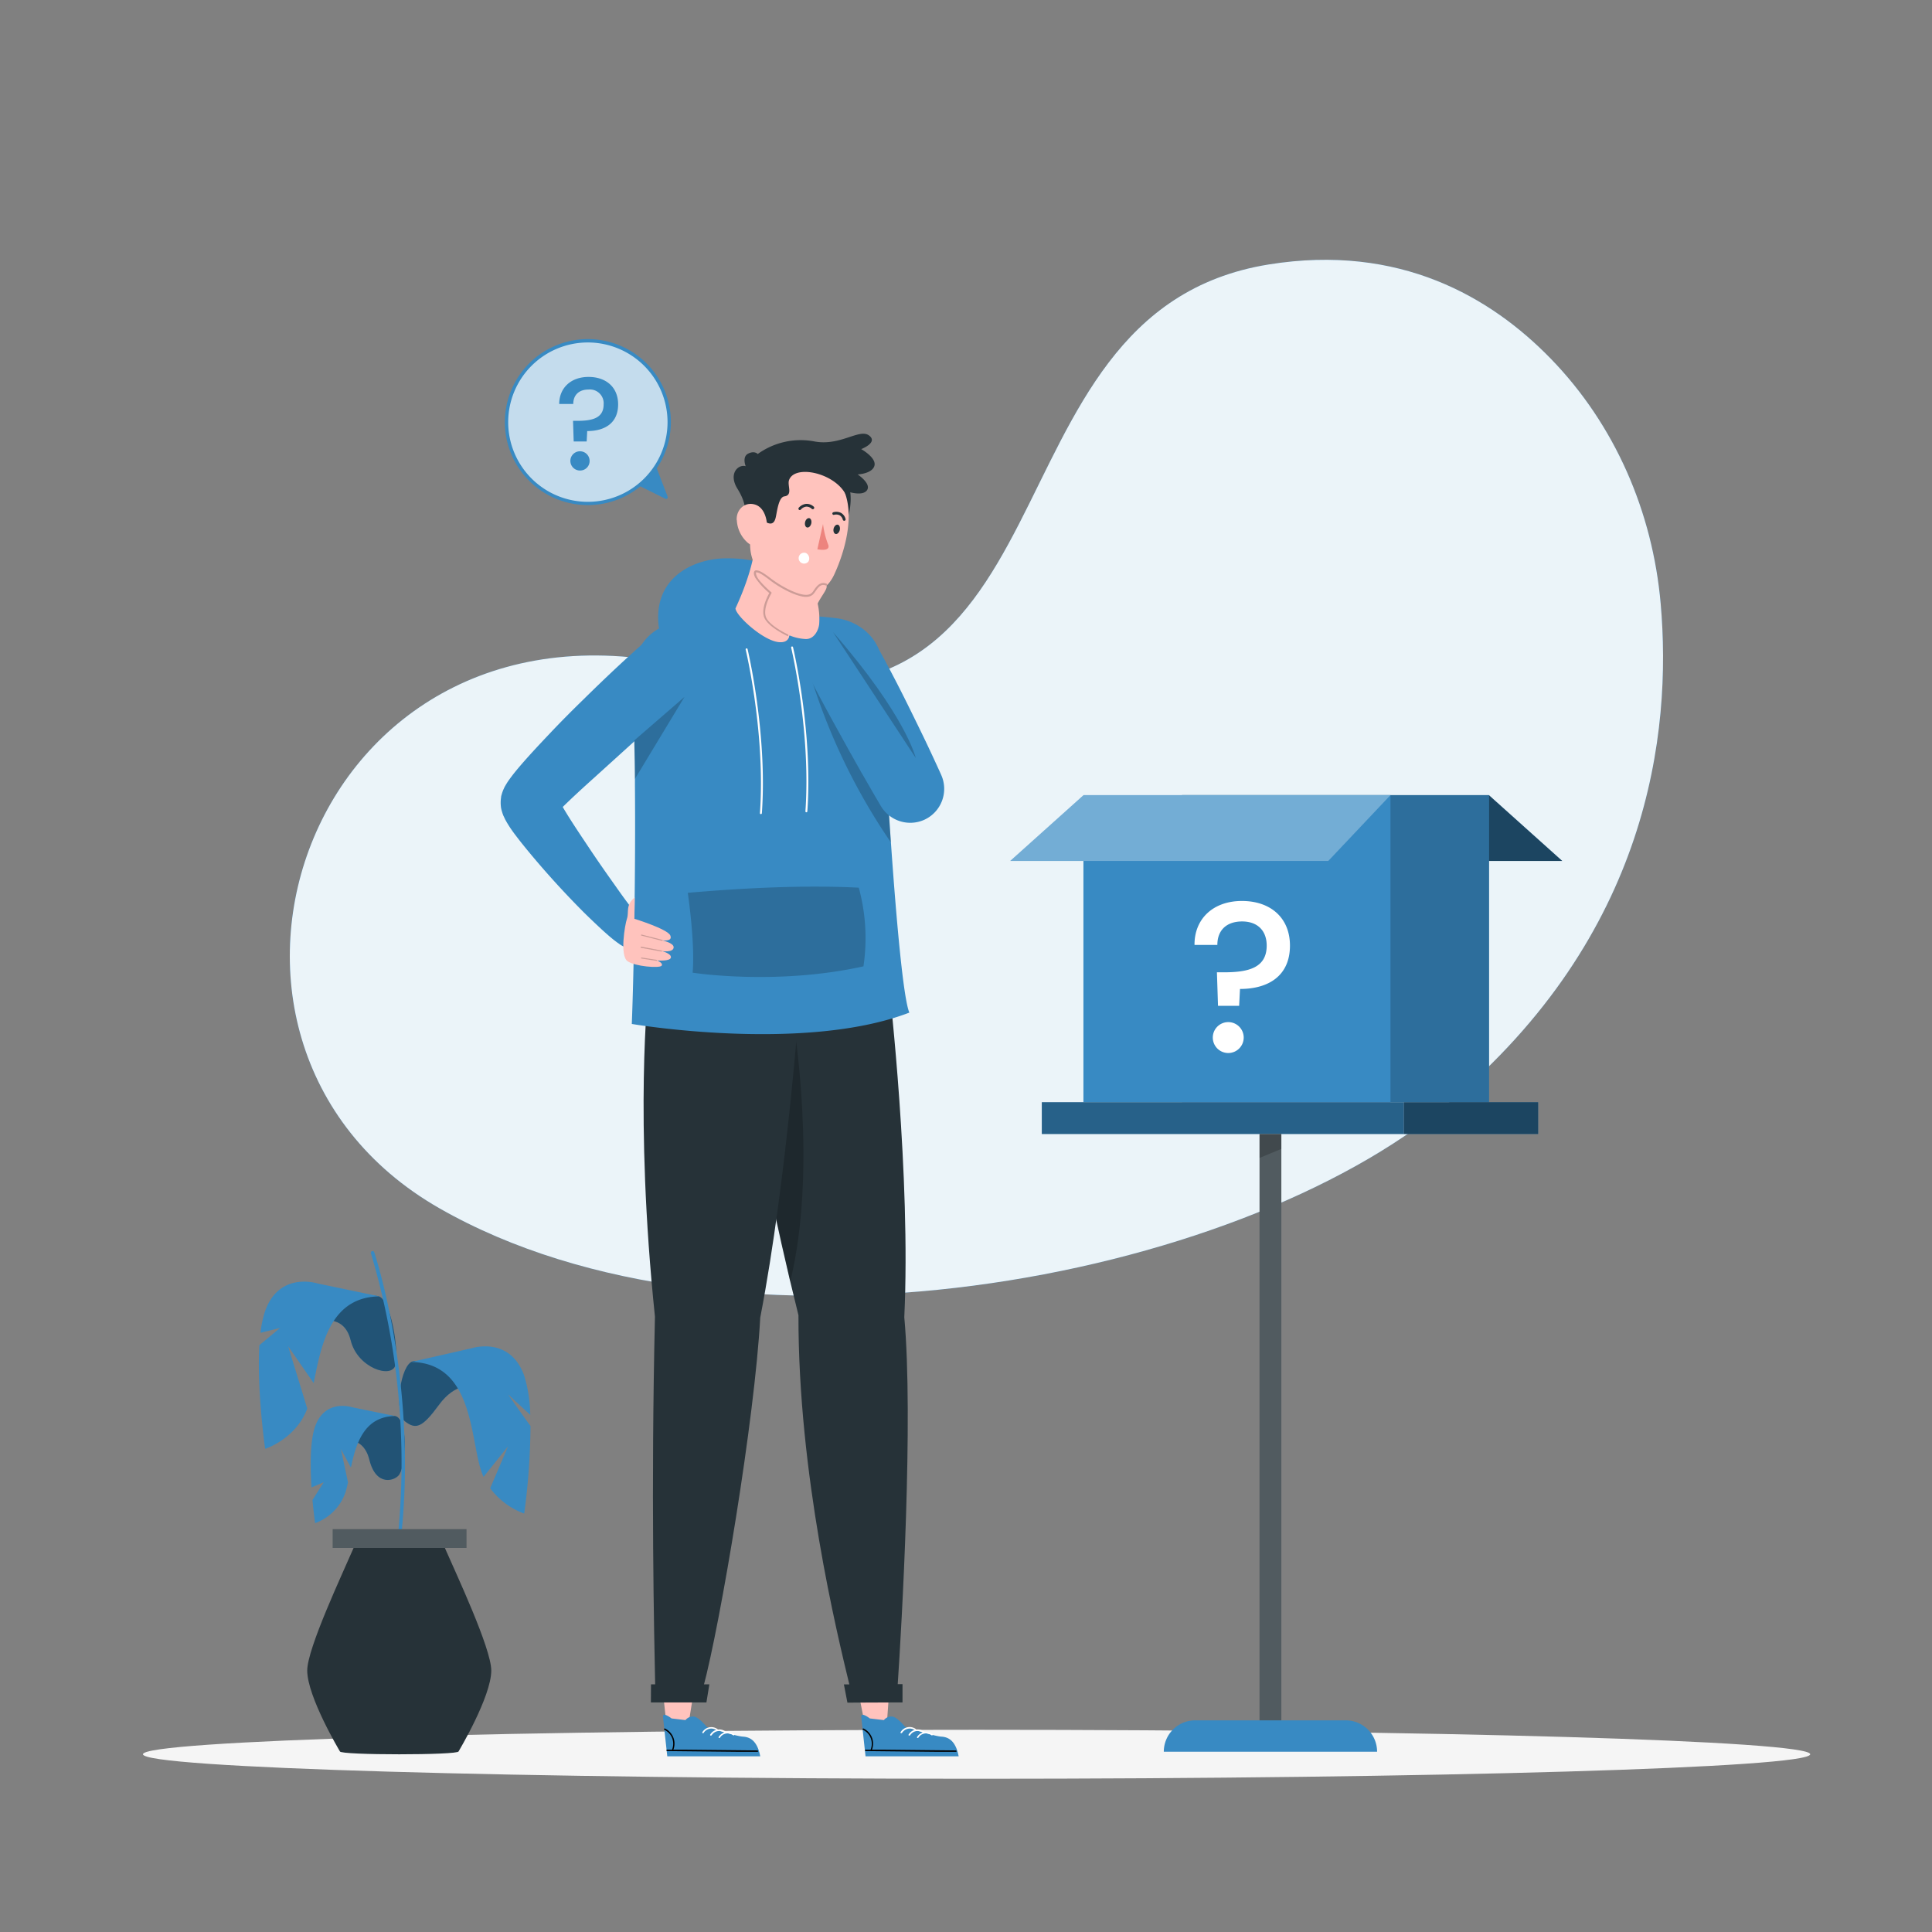<svg xmlns="http://www.w3.org/2000/svg" viewBox="0 0 500 500"><rect x="0" y="0" width="500" height="500" fill="#808080" stroke="none"/><g id="freepik--background-simple--inject-9"><path d="M429.78,156.2c-2.09-23.73-11.83-46.27-28.42-63.35-15.45-15.91-39.13-29.86-73-24.41-77.53,12.48-45.83,131.56-147,104.94s-143.38,96-67.66,139.31,205.94,19.15,261.05-27.13C426.71,242,432.74,189.84,429.78,156.2Z" style="fill:#388AC3"></path><path d="M429.78,156.2c-2.09-23.73-11.83-46.27-28.42-63.35-15.45-15.91-39.13-29.86-73-24.41-77.53,12.48-45.83,131.56-147,104.94s-143.38,96-67.66,139.31,205.94,19.15,261.05-27.13C426.71,242,432.74,189.84,429.78,156.2Z" style="fill:#fff;opacity:0.9"></path></g><g id="freepik--Shadow--inject-9"><path d="M468.48,454c0,3.5-96.59,6.34-215.74,6.34S37,457.52,37,454s96.59-6.33,215.74-6.33S468.48,450.52,468.48,454Z" style="fill:#f5f5f5"></path></g><g id="freepik--mistery-box--inject-9"><polygon points="385.33 205.79 404.3 222.81 321.99 222.81 305.91 205.79 385.33 205.79" style="fill:#388AC3"></polygon><polygon points="385.33 205.79 404.3 222.81 321.99 222.81 305.91 205.79 385.33 205.79" style="opacity:0.5"></polygon><rect x="305.91" y="205.79" width="79.46" height="79.46" style="fill:#388AC3"></rect><rect x="305.91" y="205.79" width="79.46" height="79.46" style="opacity:0.2"></rect><rect x="280.39" y="205.79" width="79.46" height="79.46" style="fill:#388AC3"></rect><polygon points="280.42 205.79 261.45 222.81 343.76 222.81 359.84 205.79 280.42 205.79" style="fill:#388AC3"></polygon><polygon points="280.42 205.79 261.45 222.81 343.76 222.81 359.84 205.79 280.42 205.79" style="fill:#fff;opacity:0.3"></polygon><path d="M321.41,233.17c7.4,0,12.43,4.36,12.43,11.55,0,7.79-5.52,11.22-12.93,11.22l-.22,4.37h-5.47l-.28-8.68h1.82c6.25,0,11.06-1.11,11.06-6.91,0-3.87-2.38-6.25-6.36-6.25s-6.41,2.21-6.41,6.08h-5.91C309.08,237.86,313.89,233.17,321.41,233.17Zm-3.54,39.35a4,4,0,1,1,4-4A4,4,0,0,1,317.87,272.52Z" style="fill:#fff"></path><rect x="269.62" y="285.25" width="93.66" height="8.23" style="fill:#388AC3"></rect><rect x="269.62" y="285.25" width="93.66" height="8.23" style="opacity:0.3"></rect><rect x="363.28" y="285.25" width="34.79" height="8.23" style="fill:#388AC3"></rect><rect x="363.28" y="285.25" width="34.79" height="8.23" style="opacity:0.5"></rect><rect x="325.97" y="293.48" width="5.64" height="154.89" style="fill:#263238"></rect><rect x="325.97" y="293.48" width="5.64" height="154.89" style="fill:#fff;opacity:0.2"></rect><polyline points="331.61 297.33 325.97 299.67 325.97 293.48 331.61 293.48 331.61 297.33" style="opacity:0.2"></polyline><path d="M309.33,445.22h38.93a8.13,8.13,0,0,1,8.13,8.13v0a0,0,0,0,1,0,0H301.19a0,0,0,0,1,0,0v0A8.13,8.13,0,0,1,309.33,445.22Z" style="fill:#388AC3"></path></g><g id="freepik--Plant--inject-9"><path d="M87,373.05s6.82-2.49,8.59,4.73,6.82,5.37,7.78,3.78c1.89-3.12,2.15-14.41-1.09-15.09C98.35,365.65,88.31,369.75,87,373.05Z" style="fill:#388AC3"></path><g style="opacity:0.4"><path d="M87,373.05s6.82-2.49,8.59,4.73,6.82,5.37,7.78,3.78c1.89-3.12,2.15-14.41-1.09-15.09C98.35,365.65,88.31,369.75,87,373.05Z"></path></g><path d="M102.23,366.47c-8,.11-10.12,7.14-11.41,13.34L88.22,375l1.84,8.62c-.2.95-.4,1.82-.64,2.57a13,13,0,0,1-7.87,8s-.36-2.48-.68-6h0l2.92-4.58-3.17,1.33c-.35-5.46-.4-12,.93-15.77,2.57-7.23,9.47-5,9.47-5Z" style="fill:#388AC3"></path><path d="M122.17,358.88s-4.2-1.27-8.6,4.74c-4.23,5.78-5.92,6.46-8.79,4.21s-1.14-14.85,2.11-15.53C110.76,351.49,120.8,355.59,122.17,358.88Z" style="fill:#388AC3"></path><g style="opacity:0.4"><path d="M122.17,358.88s-4.2-1.27-8.6,4.74c-4.23,5.78-5.92,6.46-8.79,4.21s-1.14-14.85,2.11-15.53C110.76,351.49,120.8,355.59,122.17,358.88Z"></path></g><path d="M135.66,391.71a19.23,19.23,0,0,1-8.8-6.55l4.63-10.86-6.35,7.91a14.78,14.78,0,0,1-.71-1.87c-2.75-8.71-2.19-27.63-18-27.86l15.73-3.58s9.84-3.18,13.51,7.14a36.87,36.87,0,0,1,1.56,10.13l-5.73-5.3s4,5.76,5.79,8.16A173.48,173.48,0,0,1,135.66,391.71Z" style="fill:#388AC3"></path><path d="M82.15,342.12s6.83-2.49,8.6,4.74,10.65,10,11.57,6.46c1-3.77-1.18-17.2-4.43-17.88C94,334.63,83.52,338.83,82.15,342.12Z" style="fill:#388AC3"></path><g style="opacity:0.4"><path d="M82.15,342.12s6.83-2.49,8.6,4.74,10.65,10,11.57,6.46c1-3.77-1.18-17.2-4.43-17.88C94,334.63,83.52,338.83,82.15,342.12Z"></path></g><path d="M98.18,335.5c-12.93.19-15.1,13-17,22.45l-6.59-9.51c.08.28,3.57,11.62,4.93,16.11-3,7.94-10.9,10.4-10.9,10.4s-2.19-15.17-1.49-26.82l5.34-4.45-5.05,1.25a26.48,26.48,0,0,1,1.2-5.65c3.67-10.31,13.52-7.13,13.52-7.13Z" style="fill:#388AC3"></path><path d="M103.32,398.65h0a.46.46,0,0,1-.4-.5A190.1,190.1,0,0,0,96,324.37a.46.46,0,0,1,.28-.58.46.46,0,0,1,.57.29c.12.33,11.4,34.12,6.9,74.17A.45.45,0,0,1,103.32,398.65Z" style="fill:#388AC3"></path><rect x="86.11" y="395.75" width="34.61" height="4.85" style="fill:#263238"></rect><rect x="86.11" y="395.75" width="34.61" height="4.85" style="fill:#fff;opacity:0.2"></rect><path d="M115.13,400.6H91.51c-2.83,6.58-12,26-12,31.73,0,6.79,8.46,20.93,8.46,20.93,0,1,30.71,1,30.71,0,0,0,8.46-14.14,8.46-20.93C127.14,426.6,118,407.18,115.13,400.6Z" style="fill:#263238"></path></g><g id="freepik--sspeech-bubble--inject-9"><circle cx="152.15" cy="109.24" r="21.05" style="fill:#388AC3"></circle><g style="opacity:0.7"><circle cx="152.15" cy="109.24" r="21.05" style="fill:#fff"></circle></g><path d="M152.15,130.72a21.48,21.48,0,1,1,21.47-21.48A21.5,21.5,0,0,1,152.15,130.72Zm0-42.09a20.62,20.62,0,1,0,20.61,20.61A20.64,20.64,0,0,0,152.15,88.63Z" style="fill:#388AC3"></path><path d="M152.32,97.55c4.55,0,7.65,2.68,7.65,7.11,0,4.79-3.4,6.9-8,6.9l-.14,2.69h-3.36l-.17-5.34h1.12c3.84,0,6.8-.68,6.8-4.25a3.57,3.57,0,0,0-3.91-3.85c-2.42,0-3.95,1.36-3.95,3.74h-3.64C144.73,100.44,147.69,97.55,152.32,97.55Zm-2.18,24.22a2.49,2.49,0,1,1,2.45-2.49A2.45,2.45,0,0,1,150.14,121.77Z" style="fill:#388AC3"></path><path d="M165.31,125.66l6.87,3.41a.43.43,0,0,0,.6-.55l-3-7.79A21.43,21.43,0,0,1,165.31,125.66Z" style="fill:#388AC3"></path></g><g id="freepik--Character--inject-9"><path d="M170.77,164c1,4.84,42.12,2.92,40.2-3.33a28.55,28.55,0,0,0-1.5-3.25c-2.67-5.75-7.12-13-21.49-12.93C179.33,144.52,167.94,149.75,170.77,164Z" style="fill:#388AC3"></path><polygon points="221.75 435.85 223.86 446.51 229.49 446.51 230.25 435.85 221.75 435.85" style="fill:#ffc3bd"></polygon><path d="M228.75,445.16a2.45,2.45,0,0,1,2.43-.87c1.35.45,3.12,2.67,3.12,2.67s7.35,2.36,9.34,2.48,3.72,1.24,4.46,5.09H224s-.95-8.69-1.1-10.17,2.21.37,2.21.37Z" style="fill:#388AC3"></path><path d="M247.39,453.38l-4.34,0-19-.2c-.24,0-.24-.38,0-.37l1.28,0a.08.08,0,0,1,0-.05,4,4,0,0,0-2-5.09.18.18,0,0,1,.18-.32,4.33,4.33,0,0,1,2.15,5.46l2.67,0,19,.2C247.63,453,247.63,453.39,247.39,453.38Z"></path><path d="M233.45,448.47a2.34,2.34,0,0,1,3.44-.62c.19.14.38-.18.19-.32a2.71,2.71,0,0,0-4,.75c-.14.2.18.39.32.19Z" style="fill:#fff"></path><path d="M235.52,449.1a2.34,2.34,0,0,1,3.44-.63c.2.15.38-.17.19-.32a2.71,2.71,0,0,0-4,.76c-.14.2.19.38.32.19Z" style="fill:#fff"></path><path d="M237.67,449.72a2.33,2.33,0,0,1,3.43-.62c.2.14.38-.18.19-.32a2.7,2.7,0,0,0-3.95.76c-.13.19.19.38.33.18Z" style="fill:#fff"></path><polygon points="171.34 435.93 172.51 446.51 178.14 446.51 179.83 435.93 171.34 435.93" style="fill:#ffc3bd"></polygon><path d="M177.4,445.16a2.44,2.44,0,0,1,2.42-.87c1.36.45,3.13,2.67,3.13,2.67s7.35,2.36,9.34,2.48,3.72,1.24,4.46,5.09H172.69s-.95-8.69-1.1-10.17,2.21.37,2.21.37Z" style="fill:#388AC3"></path><path d="M196,453.38l-4.34,0-19-.2c-.24,0-.24-.38,0-.37l1.28,0a.08.08,0,0,1,0-.05,4,4,0,0,0-2-5.09.18.18,0,0,1,.18-.32,4.33,4.33,0,0,1,2.15,5.46l2.67,0,19,.2C196.28,453,196.28,453.39,196,453.38Z"></path><path d="M182.1,448.47a2.34,2.34,0,0,1,3.44-.62c.19.14.38-.18.19-.32a2.7,2.7,0,0,0-3.95.75c-.14.2.18.39.32.19Z" style="fill:#fff"></path><path d="M184.17,449.1a2.34,2.34,0,0,1,3.44-.63c.19.15.38-.17.19-.32a2.71,2.71,0,0,0-4,.76c-.14.2.19.38.32.19Z" style="fill:#fff"></path><path d="M186.32,449.72a2.33,2.33,0,0,1,3.43-.62c.2.14.38-.18.19-.32a2.7,2.7,0,0,0-3.95.76c-.13.19.19.38.33.18Z" style="fill:#fff"></path><path d="M219.88,436.23h12.43c1.08-16,4.12-69.07,1.72-95.33,1.73-36.43-3.84-84.78-3.84-84.78H190.8s2.89,32.36,15.84,84.26C206.55,381.5,216.59,422.61,219.88,436.23Z" style="fill:#263238"></path><path d="M204.52,331.66c7.12-29.09.87-66.8.87-66.8l-6.15,43.08Z" style="opacity:0.2"></path><polygon points="218.4 435.92 219.31 440.64 233.57 440.58 233.57 435.85 218.4 435.92" style="fill:#263238"></polygon><path d="M169.57,436.69H182c4.43-16.47,13.33-69.43,14.75-95.69,7.05-36.43,10.42-84.88,10.42-84.88H167.78s-3.67,32.73,1.72,84.63C168.45,386,169.28,422.61,169.57,436.69Z" style="fill:#263238"></path><polygon points="168.48 435.9 168.45 440.59 182.82 440.59 183.58 435.91 168.48 435.9" style="fill:#263238"></polygon><path d="M235.34,262.06C208,272.56,163.51,265,163.51,265c.53-13.36,1-39.82.81-61.81,0-.51,0-1,0-1.53,0-3.12-.08-6.14-.14-9,0-.35,0-.7,0-1C164,186,163.81,181,163.55,177c-.5-7.49,3.57-14.46,11-15.71,2.25-.38,4.68-.71,7.21-1l1.83-.19a177.62,177.62,0,0,1,21.75-.79l1.05,0,.56,0,.91,0c3.13.13,6.1.36,8.76.71,6,.78,11.41,5.55,11.51,11.65.09,5.59.64,17.39,1.43,30.7.3,5,.64,10.31,1,15.53C232,238.55,233.8,258.47,235.34,262.06Z" style="fill:#388AC3"></path><path d="M165.63,237.61a.08.08,0,0,1,0,0l0,0a.27.27,0,0,0-.13,0l-4,7.43-.76-.43-.19-.12-.12-.08-.22-.16-.46-.32-.37-.28c-.51-.38-.92-.72-1.36-1.08-.83-.71-1.62-1.41-2.39-2.12-1.53-1.41-3-2.82-4.46-4.25-2.88-2.89-5.67-5.83-8.38-8.85s-5.36-6.11-8-9.42c-.65-.83-1.31-1.69-2-2.61-.33-.48-.65-.92-1-1.47s-.68-1.09-1.07-1.82l-.31-.66-.16-.33-.22-.61-.19-.64a5.34,5.34,0,0,1-.21-1.06,8.82,8.82,0,0,1,0-2l.06-.49c0-.15.06-.34.08-.4l.15-.53a10.45,10.45,0,0,1,.4-1.06l.23-.5.13-.25.05-.09.43-.71c.34-.54.5-.75.72-1.06.85-1.17,1.53-2,2.24-2.85,2.79-3.29,5.55-6.2,8.34-9.15s5.61-5.78,8.48-8.57c5.71-5.63,11.51-11.1,17.56-16.37l11.44,12.58c-5.69,5.45-11.56,10.78-17.41,16.06l-8.74,7.92c-2.8,2.51-5.62,5.1-8.15,7.58q.3.54.63,1.08c1.94,3.2,4.14,6.45,6.3,9.69s4.42,6.47,6.68,9.64c1.12,1.6,2.25,3.18,3.4,4.71.57.77,1.15,1.5,1.71,2.21l.79,1,.31.37Z" style="fill:#388AC3"></path><path d="M196.9,210.69h0a.25.25,0,0,1-.23-.27c1.46-20.61-3.64-42.1-3.69-42.31a.25.25,0,0,1,.49-.12c.05.22,5.17,21.77,3.7,42.47A.25.25,0,0,1,196.9,210.69Z" style="fill:#fff"></path><path d="M208.67,210.22h0a.25.25,0,0,1-.23-.26c1.46-20.62-3.63-42.1-3.68-42.31a.25.25,0,1,1,.48-.12c.05.21,5.17,21.77,3.7,42.46A.25.25,0,0,1,208.67,210.22Z" style="fill:#fff"></path><path d="M230.55,218A159.12,159.12,0,0,1,208,168.75l21.56,33.72C229.84,207.51,230.18,212.78,230.55,218Z" style="opacity:0.2"></path><path d="M178,231.06s1.94,13.12,1.25,20.67c0,0,21.54,3.38,44.21-1.64a49.46,49.46,0,0,0-1.21-20.36C208.93,229.06,194,229.68,178,231.06Z" style="opacity:0.2"></path><path d="M210.55,117.55a16.37,16.37,0,0,0-13,.76c-2.63,1.37-4.91,3.46-4.85,6.6.13,7.33,2.17,19.58,2.17,19.58l24.73-11.18s1.8-6.13-1.09-10A16,16,0,0,0,210.55,117.55Z" style="fill:#263238"></path><path d="M192.78,132.58s.54-2.12-1.92-6.08.24-6.41,2.12-5.85c0,0-1-2.43.66-3.26s2.46.11,2.46.11a19,19,0,0,1,14.54-3.28c6.75,1.34,11.73-3.37,14.24-1.54s-2,3.55-2,3.55,4,2.23,3.42,4.31-4.34,2.24-4.34,2.24,3.85,2.56,2.28,4.26-6.47-.36-6.47-.36S198.3,126.58,192.78,132.58Z" style="fill:#263238"></path><path d="M205.65,153.6h0a.3.3,0,0,0,0,.08l-1.56,4.06a14.58,14.58,0,0,0-.31,2.52,13.82,13.82,0,0,0,.09,2c.78,1.36.91,4.26-2.35,3.92-4.12-.42-11.1-6.88-11.18-8.73,2.52-5.41,4.91-12.19,5.18-17.6l4.15,5.59Z" style="fill:#ffc3bd"></path><g style="opacity:0.2"><path d="M205.61,153.69l-1.56,4.06c-2.45-1.46-4.87-4.28-5.18-7.09-.22-2,.87-3.78,1.68-3.79Z"></path></g><path d="M217,146.09c-.34.88-.71,1.74-1.1,2.59-3.44,7.5-13.12,7.17-18.47.78,0,0,0,0,0,0a14,14,0,0,1-1.32-1.85c-3.25-5.4-1.88-9.14-.36-17.79a12,12,0,0,1,18.83-7.75C221.38,127,220.41,137.28,217,146.09Z" style="fill:#ffc3bd"></path><path d="M209.25,145.27a1.41,1.41,0,1,1-.65-2.14A1.61,1.61,0,0,1,209.25,145.27Z" style="fill:#fff"></path><path d="M203,128.46c2.25-.31.72-2.8,1.2-4.2,1.58-4.53,13.91-1.43,15.33,5.51,0,0-.34-5.29-4.19-8.53s-12.13-4.71-15.94-1-3.83,10.34-3.83,10.34a2.82,2.82,0,0,0,.64,2c.41.4,1.13,2.23,2.33,2.71,1,.42,1.8.25,2.18-1.23S201.44,128.67,203,128.46Z" style="fill:#263238"></path><path d="M190.69,134.61a8.3,8.3,0,0,0,2.72,5.76c2.19,1.95,4.56.31,5-2.43.42-2.46-.21-6.43-2.92-7.33s-5,1.3-4.83,4" style="fill:#ffc3bd"></path><path d="M208.36,135.1c-.16.68.07,1.31.51,1.41s.92-.35,1.08-1-.06-1.31-.5-1.41-.93.35-1.09,1" style="fill:#263238"></path><path d="M215.74,136.78c-.16.67.07,1.3.51,1.41s.92-.36,1.08-1-.06-1.3-.5-1.4-.92.35-1.09,1" style="fill:#263238"></path><path d="M218.38,134.76a.37.37,0,0,1-.26-.24,1.85,1.85,0,0,0-.83-1.17,2.11,2.11,0,0,0-1.43-.12.33.33,0,0,1-.43-.23.34.34,0,0,1,.23-.43,2.72,2.72,0,0,1,2,.17,2.46,2.46,0,0,1,1.17,1.59.34.34,0,0,1-.24.43A.25.25,0,0,1,218.38,134.76Z" style="fill:#263238"></path><path d="M206.93,132a.33.33,0,0,1-.16-.07.38.38,0,0,1-.05-.53,3,3,0,0,1,1.89-1,2.7,2.7,0,0,1,2,.74.39.39,0,0,1,0,.54.38.38,0,0,1-.53,0,2,2,0,0,0-1.44-.56,2.19,2.19,0,0,0-1.37.74A.38.38,0,0,1,206.93,132Z" style="fill:#263238"></path><path d="M213,135.6a21.37,21.37,0,0,0,1.28,5.21c.94,2.14-2.75,1.34-2.75,1.34Z" style="fill:#ed847e"></path><path d="M177.14,180.37,164.3,201.61c0-3.12-.08-6.14-.14-9,0-.35,0-.7,0-1Z" style="opacity:0.2"></path><path d="M239.16,212.18A8.85,8.85,0,0,1,228,208.66l-.44-.74-.87-1.49c-.15-.24-.29-.49-.43-.74-.47-.8-.93-1.61-1.4-2.42l-1.55-2.71-1.54-2.71c-.52-.9-1-1.81-1.53-2.71s-1-1.82-1.52-2.73l-.18-.33-2.84-5.14c-2-3.66-4-7.33-5.88-11s-3.82-7.42-5.61-11.21l7.87-5.15c2.75,3.16,5.39,6.4,8,9.65l.87,1.09,6-3.14c1.5,2.64,2.92,5.32,4.32,8s2.77,5.4,4.11,8.12,2.68,5.45,4,8.2,2.59,5.5,3.85,8.26l.35.78A8.8,8.8,0,0,1,239.16,212.18Z" style="fill:#388AC3"></path><path d="M223.26,200.56,223,200q-1.41-2.43-2.76-4.89c.5.9,1,1.81,1.53,2.71Z" style="fill:#388AC3"></path><path d="M212,161.58c-.19,1.52-1.29,3.88-3.5,3.8a12.45,12.45,0,0,1-4-.87h0c-1.69-.43-4.86-1.5-5.95-3.59-1.53-2.92.86-7.5.86-7.5-2.48-2.35-5.41-6.39-3.36-5.47s10.09,6.54,13,5.9c2.68-.59,3.62-2.91,4.62-2.44s-1,2.62-2.06,4.78A18.44,18.44,0,0,1,212,161.58Z" style="fill:#ffc3bd"></path><g style="opacity:0.2"><path d="M203.79,164.55l-.11,0c-.2-.1-5.06-2.38-5.94-4.86-.78-2.22.9-5.41,1.36-6.21a19.49,19.49,0,0,1-3.66-4c-.35-.72-.43-1.24-.24-1.58a.57.57,0,0,1,.44-.3c1,0,2.08.78,3.53,1.85a28.48,28.48,0,0,0,5.68,3.45c4.37,1.92,5.16.75,5.68,0l.19-.29c.58-.83,1.55-2.22,3.19-1.55a.24.24,0,0,1,.13.32.24.24,0,0,1-.32.14c-1.18-.47-1.87.34-2.59,1.38l-.19.28c-.78,1.15-1.91,2.12-6.29.2a28.69,28.69,0,0,1-5.77-3.51c-1.33-1-2.37-1.74-3.21-1.76,0,0,0,0,0,.07s-.11.34.26,1.1c.68,1.4,3.66,4,3.69,4a.24.24,0,0,1,0,.32s-2.22,3.68-1.42,6,5.64,4.55,5.68,4.57a.25.25,0,0,1-.1.48Z"></path></g><path d="M215.58,163.58,237,196.17S234.5,185.25,215.58,163.58Z" style="opacity:0.2"></path><path d="M164.17,237.78s8.62,2.65,9.31,4.33-2.14,1.25-2.14,1.25,3.07.64,3,1.83c-.1,1.42-3.05.95-3.05.95s2.49.62,2.34,1.66-3.53.77-3.53.77,1.68.73,1.1,1.38-6.84.2-8.82-1.21-.7-9.3-.12-11-.44-3.5,2-5.47l-.08,5.53Z" style="fill:#ffc3bd"></path><path d="M171.32,243.49h0L166,242.13a.14.14,0,0,1-.1-.16.16.16,0,0,1,.17-.1l5.3,1.36a.13.13,0,0,1,.1.16A.13.13,0,0,1,171.32,243.49Z" style="opacity:0.2"></path><path d="M171.11,246.25h0l-5.19-.95a.12.12,0,0,1-.11-.15A.14.14,0,0,1,166,245l5.2,1a.13.13,0,0,1,0,.26Z" style="opacity:0.2"></path><path d="M169.9,248.67l-3.89-.6a.13.13,0,0,1-.11-.15.14.14,0,0,1,.16-.11l3.88.6a.13.13,0,0,1,.11.15A.12.12,0,0,1,169.9,248.67Z" style="opacity:0.2"></path></g></svg>
